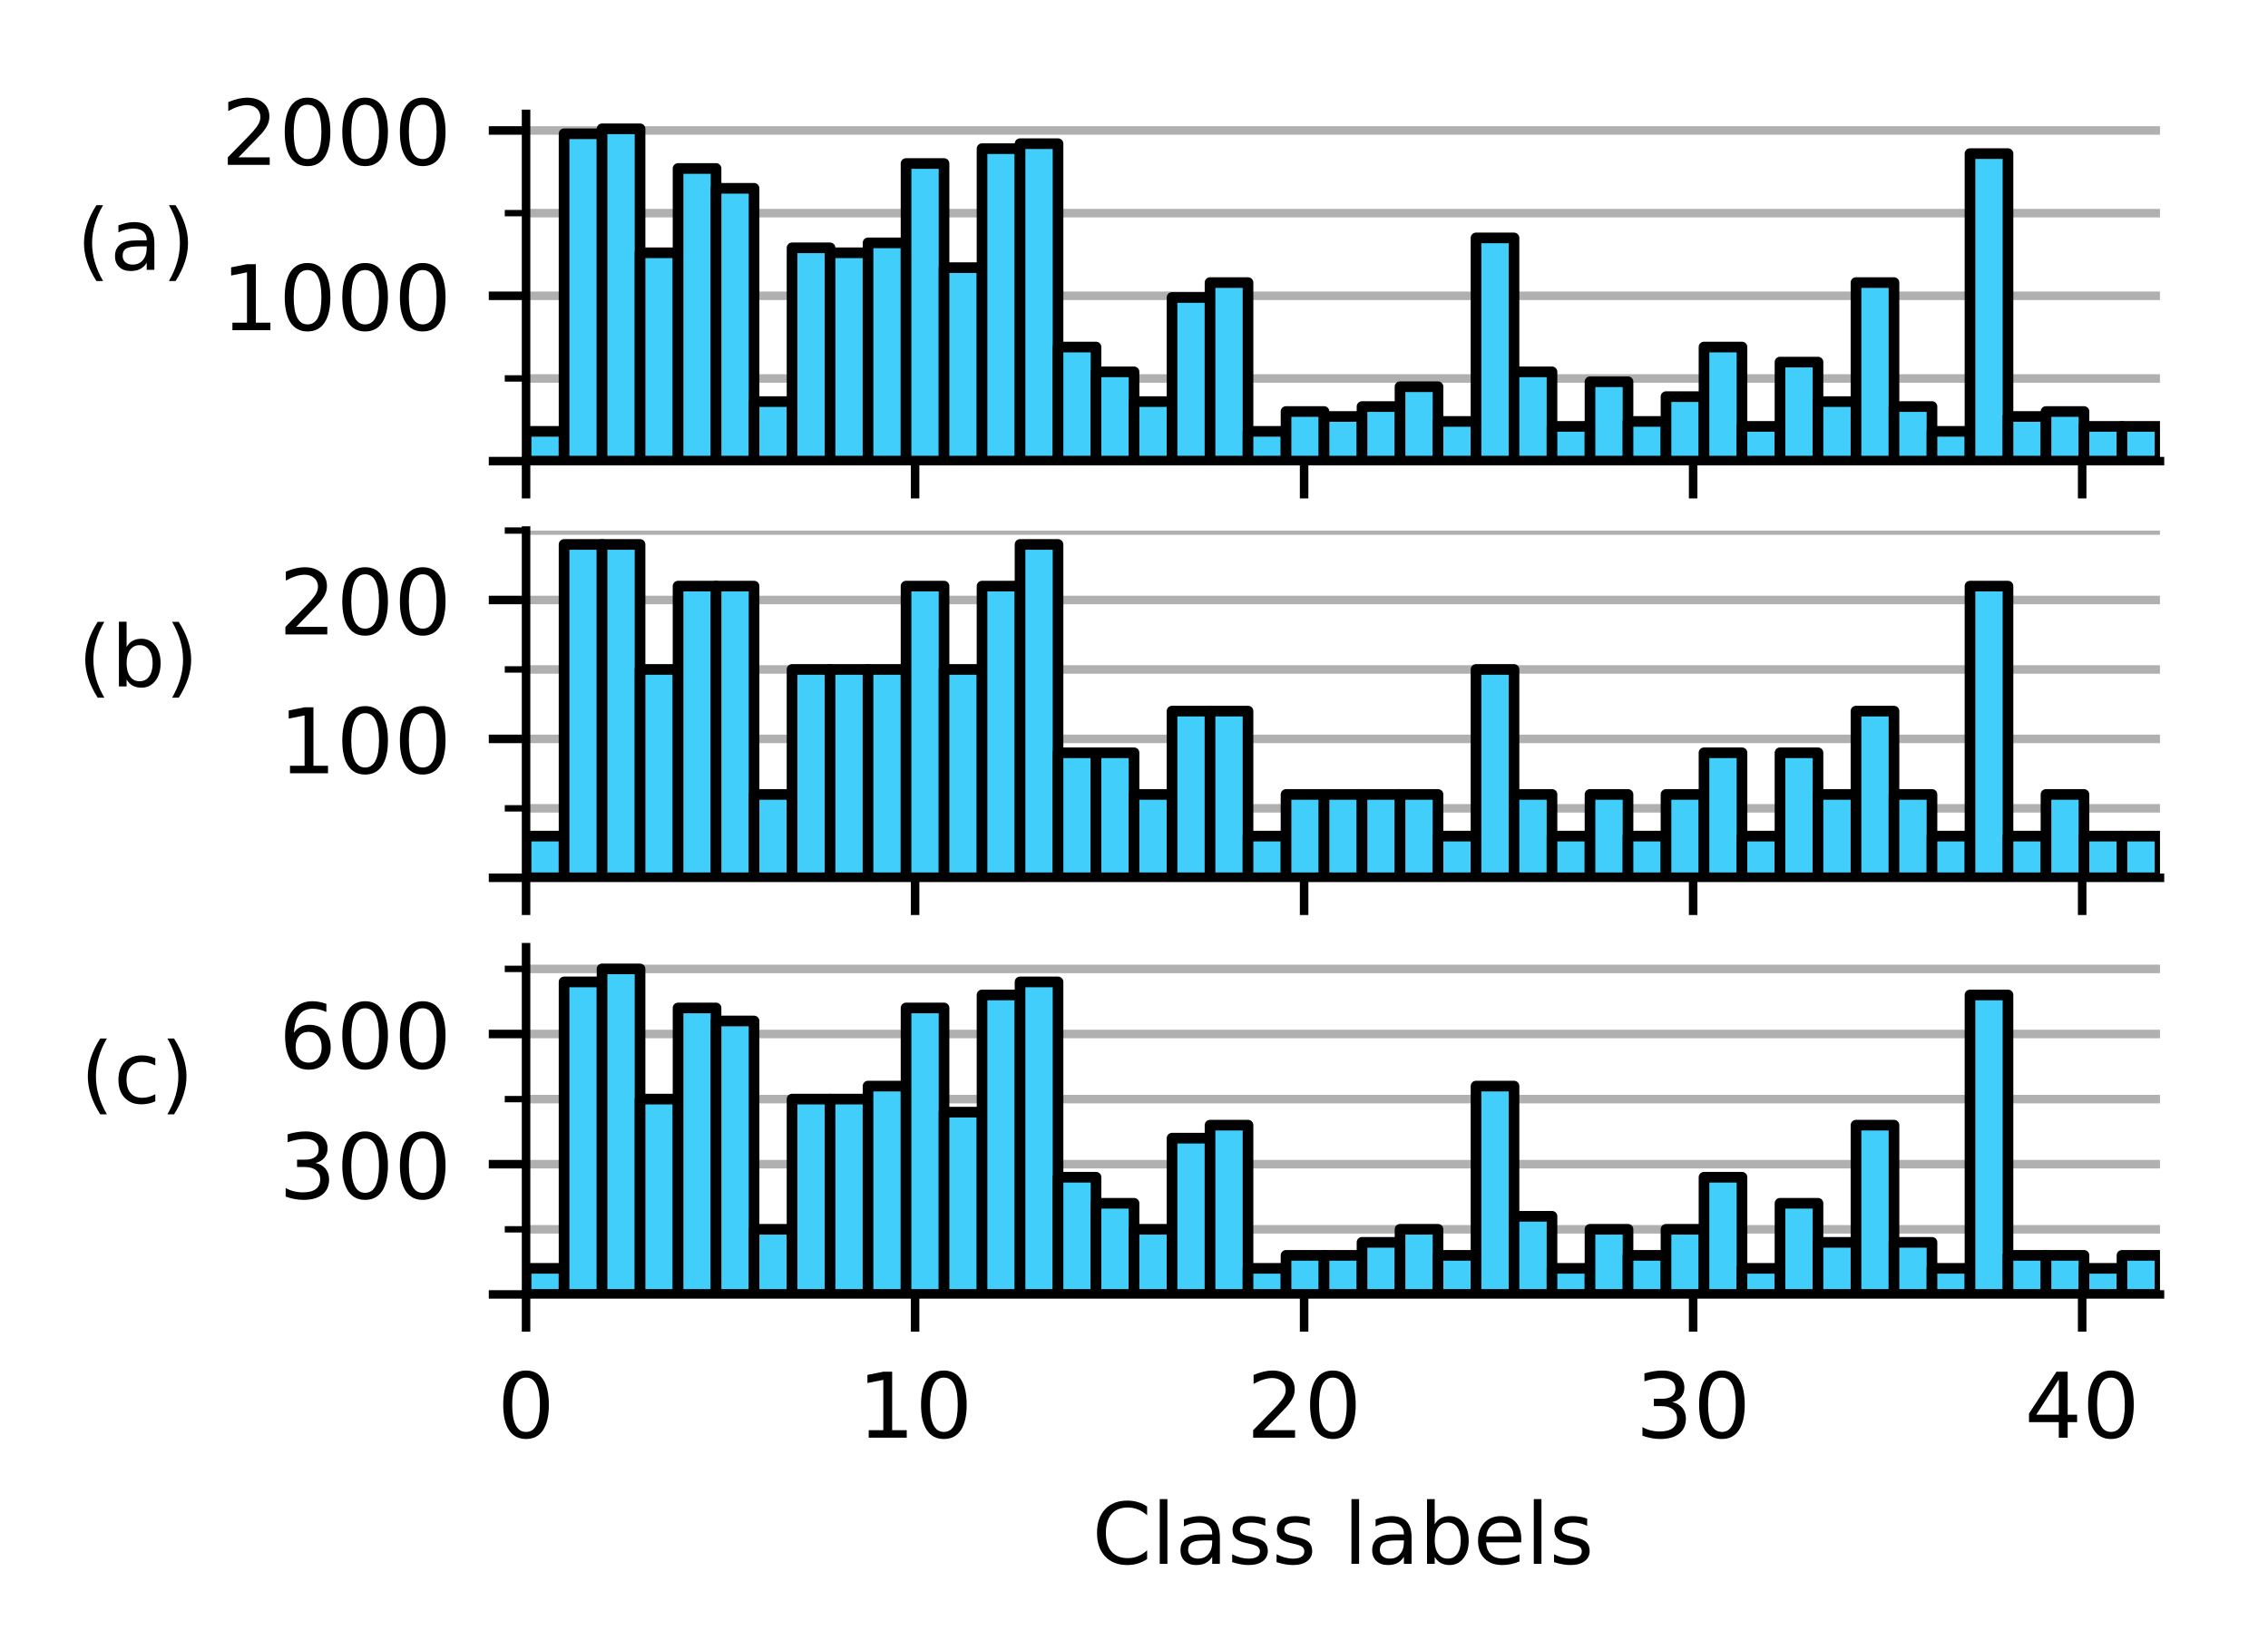 <svg height="155pt" version="1.1" viewBox="0 0 213 155" width="213pt" xmlns="http://www.w3.org/2000/svg" xmlns:xlink="http://www.w3.org/1999/xlink">
 <defs>
  <style type="text/css">
*{stroke-linecap:butt;stroke-linejoin:round;}
  </style>
 </defs>
 <g id="figure_1">
  <g id="patch_1">
   <path d="M 0 155.749 
L 213.555 155.749 
L 213.555 0 
L 0 0 
z
" style="fill:none;"/>
  </g>
  <g id="axes_1">
   <g id="patch_2">
    <path d="M 49.405 43.312 
L 202.855 43.312 
L 202.855 10.7 
L 49.405 10.7 
z
" style="fill:none;"/>
   </g>
   <g id="matplotlib.axis_1">
    <g id="xtick_1">
     <g id="line2d_1">
      <defs>
       <path d="M 0 0 
L 0 3.5 
" id="mf10ce9e235" style="stroke:#000000;stroke-width:0.8;"/>
      </defs>
      <g>
       <use style="stroke:#000000;stroke-width:0.8;" x="49.405" xlink:href="#mf10ce9e235" y="43.312"/>
      </g>
     </g>
    </g>
    <g id="xtick_2">
     <g id="line2d_2">
      <g>
       <use style="stroke:#000000;stroke-width:0.8;" x="85.941" xlink:href="#mf10ce9e235" y="43.312"/>
      </g>
     </g>
    </g>
    <g id="xtick_3">
     <g id="line2d_3">
      <g>
       <use style="stroke:#000000;stroke-width:0.8;" x="122.476" xlink:href="#mf10ce9e235" y="43.312"/>
      </g>
     </g>
    </g>
    <g id="xtick_4">
     <g id="line2d_4">
      <g>
       <use style="stroke:#000000;stroke-width:0.8;" x="159.012" xlink:href="#mf10ce9e235" y="43.312"/>
      </g>
     </g>
    </g>
    <g id="xtick_5">
     <g id="line2d_5">
      <g>
       <use style="stroke:#000000;stroke-width:0.8;" x="195.548" xlink:href="#mf10ce9e235" y="43.312"/>
      </g>
     </g>
    </g>
   </g>
   <g id="matplotlib.axis_2">
    <g id="ytick_1">
     <g id="line2d_6">
      <path clip-path="url(#pb77c48ae92)" d="M 49.405 43.312 
L 202.855 43.312 
" style="fill:none;stroke:#b0b0b0;stroke-linecap:square;stroke-width:0.8;"/>
     </g>
     <g id="line2d_7">
      <defs>
       <path d="M 0 0 
L -3.5 0 
" id="m5d0bc0d60a" style="stroke:#000000;stroke-width:0.8;"/>
      </defs>
      <g>
       <use style="stroke:#000000;stroke-width:0.8;" x="49.405" xlink:href="#m5d0bc0d60a" y="43.312"/>
      </g>
     </g>
    </g>
    <g id="ytick_2">
     <g id="line2d_8">
      <path clip-path="url(#pb77c48ae92)" d="M 49.405 27.782 
L 202.855 27.782 
" style="fill:none;stroke:#b0b0b0;stroke-linecap:square;stroke-width:0.8;"/>
     </g>
     <g id="line2d_9">
      <g>
       <use style="stroke:#000000;stroke-width:0.8;" x="49.405" xlink:href="#m5d0bc0d60a" y="27.782"/>
      </g>
     </g>
     <g id="text_1">
      <!-- 1000 -->
      <defs>
       <path d="M 12.406 8.297 
L 28.516 8.297 
L 28.516 63.922 
L 10.984 60.406 
L 10.984 69.391 
L 28.422 72.906 
L 38.281 72.906 
L 38.281 8.297 
L 54.391 8.297 
L 54.391 0 
L 12.406 0 
z
" id="DejaVuSans-31"/>
       <path d="M 31.781 66.406 
Q 24.172 66.406 20.328 58.906 
Q 16.5 51.422 16.5 36.375 
Q 16.5 21.391 20.328 13.891 
Q 24.172 6.391 31.781 6.391 
Q 39.453 6.391 43.281 13.891 
Q 47.125 21.391 47.125 36.375 
Q 47.125 51.422 43.281 58.906 
Q 39.453 66.406 31.781 66.406 
z
M 31.781 74.219 
Q 44.047 74.219 50.516 64.516 
Q 56.984 54.828 56.984 36.375 
Q 56.984 17.969 50.516 8.266 
Q 44.047 -1.422 31.781 -1.422 
Q 19.531 -1.422 13.062 8.266 
Q 6.594 17.969 6.594 36.375 
Q 6.594 54.828 13.062 64.516 
Q 19.531 74.219 31.781 74.219 
z
" id="DejaVuSans-30"/>
      </defs>
      <g transform="translate(20.773 31.012)scale(0.085 -0.085)">
       <use xlink:href="#DejaVuSans-31"/>
       <use x="63.623" xlink:href="#DejaVuSans-30"/>
       <use x="127.246" xlink:href="#DejaVuSans-30"/>
       <use x="190.869" xlink:href="#DejaVuSans-30"/>
      </g>
     </g>
    </g>
    <g id="ytick_3">
     <g id="line2d_10">
      <path clip-path="url(#pb77c48ae92)" d="M 49.405 12.253 
L 202.855 12.253 
" style="fill:none;stroke:#b0b0b0;stroke-linecap:square;stroke-width:0.8;"/>
     </g>
     <g id="line2d_11">
      <g>
       <use style="stroke:#000000;stroke-width:0.8;" x="49.405" xlink:href="#m5d0bc0d60a" y="12.253"/>
      </g>
     </g>
     <g id="text_2">
      <!-- 2000 -->
      <defs>
       <path d="M 19.188 8.297 
L 53.609 8.297 
L 53.609 0 
L 7.328 0 
L 7.328 8.297 
Q 12.938 14.109 22.625 23.891 
Q 32.328 33.688 34.812 36.531 
Q 39.547 41.844 41.422 45.531 
Q 43.312 49.219 43.312 52.781 
Q 43.312 58.594 39.234 62.25 
Q 35.156 65.922 28.609 65.922 
Q 23.969 65.922 18.812 64.312 
Q 13.672 62.703 7.812 59.422 
L 7.812 69.391 
Q 13.766 71.781 18.938 73 
Q 24.125 74.219 28.422 74.219 
Q 39.75 74.219 46.484 68.547 
Q 53.219 62.891 53.219 53.422 
Q 53.219 48.922 51.531 44.891 
Q 49.859 40.875 45.406 35.406 
Q 44.188 33.984 37.641 27.219 
Q 31.109 20.453 19.188 8.297 
z
" id="DejaVuSans-32"/>
      </defs>
      <g transform="translate(20.773 15.482)scale(0.085 -0.085)">
       <use xlink:href="#DejaVuSans-32"/>
       <use x="63.623" xlink:href="#DejaVuSans-30"/>
       <use x="127.246" xlink:href="#DejaVuSans-30"/>
       <use x="190.869" xlink:href="#DejaVuSans-30"/>
      </g>
     </g>
    </g>
    <g id="ytick_4">
     <g id="line2d_12">
      <path clip-path="url(#pb77c48ae92)" d="M 49.405 43.312 
L 202.855 43.312 
" style="fill:none;stroke:#b0b0b0;stroke-linecap:square;stroke-width:0.8;"/>
     </g>
     <g id="line2d_13">
      <defs>
       <path d="M 0 0 
L -2 0 
" id="m9c092ab30a" style="stroke:#000000;stroke-width:0.6;"/>
      </defs>
      <g>
       <use style="stroke:#000000;stroke-width:0.6;" x="49.405" xlink:href="#m9c092ab30a" y="43.312"/>
      </g>
     </g>
    </g>
    <g id="ytick_5">
     <g id="line2d_14">
      <path clip-path="url(#pb77c48ae92)" d="M 49.405 35.547 
L 202.855 35.547 
" style="fill:none;stroke:#b0b0b0;stroke-linecap:square;stroke-width:0.8;"/>
     </g>
     <g id="line2d_15">
      <g>
       <use style="stroke:#000000;stroke-width:0.6;" x="49.405" xlink:href="#m9c092ab30a" y="35.547"/>
      </g>
     </g>
    </g>
    <g id="ytick_6">
     <g id="line2d_16">
      <path clip-path="url(#pb77c48ae92)" d="M 49.405 20.018 
L 202.855 20.018 
" style="fill:none;stroke:#b0b0b0;stroke-linecap:square;stroke-width:0.8;"/>
     </g>
     <g id="line2d_17">
      <g>
       <use style="stroke:#000000;stroke-width:0.6;" x="49.405" xlink:href="#m9c092ab30a" y="20.018"/>
      </g>
     </g>
    </g>
    <g id="text_3">
     <!-- (a) -->
     <defs>
      <path d="M 31 75.875 
Q 24.469 64.656 21.281 53.656 
Q 18.109 42.672 18.109 31.391 
Q 18.109 20.125 21.312 9.062 
Q 24.516 -2 31 -13.188 
L 23.188 -13.188 
Q 15.875 -1.703 12.234 9.375 
Q 8.594 20.453 8.594 31.391 
Q 8.594 42.281 12.203 53.312 
Q 15.828 64.359 23.188 75.875 
z
" id="DejaVuSans-28"/>
      <path d="M 34.281 27.484 
Q 23.391 27.484 19.188 25 
Q 14.984 22.516 14.984 16.5 
Q 14.984 11.719 18.141 8.906 
Q 21.297 6.109 26.703 6.109 
Q 34.188 6.109 38.703 11.406 
Q 43.219 16.703 43.219 25.484 
L 43.219 27.484 
z
M 52.203 31.203 
L 52.203 0 
L 43.219 0 
L 43.219 8.297 
Q 40.141 3.328 35.547 0.953 
Q 30.953 -1.422 24.312 -1.422 
Q 15.922 -1.422 10.953 3.297 
Q 6 8.016 6 15.922 
Q 6 25.141 12.172 29.828 
Q 18.359 34.516 30.609 34.516 
L 43.219 34.516 
L 43.219 35.406 
Q 43.219 41.609 39.141 45 
Q 35.062 48.391 27.688 48.391 
Q 23 48.391 18.547 47.266 
Q 14.109 46.141 10.016 43.891 
L 10.016 52.203 
Q 14.938 54.109 19.578 55.047 
Q 24.219 56 28.609 56 
Q 40.484 56 46.344 49.844 
Q 52.203 43.703 52.203 31.203 
z
" id="DejaVuSans-61"/>
      <path d="M 8.016 75.875 
L 15.828 75.875 
Q 23.141 64.359 26.781 53.312 
Q 30.422 42.281 30.422 31.391 
Q 30.422 20.453 26.781 9.375 
Q 23.141 -1.703 15.828 -13.188 
L 8.016 -13.188 
Q 14.5 -2 17.703 9.062 
Q 20.906 20.125 20.906 31.391 
Q 20.906 42.672 17.703 53.656 
Q 14.5 64.656 8.016 75.875 
z
" id="DejaVuSans-29"/>
     </defs>
     <g transform="translate(7.2 25.342)scale(0.08 -0.08)">
      <use xlink:href="#DejaVuSans-28"/>
      <use x="39.014" xlink:href="#DejaVuSans-61"/>
      <use x="100.293" xlink:href="#DejaVuSans-29"/>
     </g>
    </g>
   </g>
   <g id="patch_3">
    <path clip-path="url(#pb77c48ae92)" d="M 49.405 43.312 
L 52.974 43.312 
L 52.974 40.516 
L 49.405 40.516 
z
" style="fill:#41cefa;stroke:#000000;stroke-linejoin:miter;"/>
   </g>
   <g id="patch_4">
    <path clip-path="url(#pb77c48ae92)" d="M 52.974 43.312 
L 56.542 43.312 
L 56.542 12.564 
L 52.974 12.564 
z
" style="fill:#41cefa;stroke:#000000;stroke-linejoin:miter;"/>
   </g>
   <g id="patch_5">
    <path clip-path="url(#pb77c48ae92)" d="M 56.542 43.312 
L 60.111 43.312 
L 60.111 12.098 
L 56.542 12.098 
z
" style="fill:#41cefa;stroke:#000000;stroke-linejoin:miter;"/>
   </g>
   <g id="patch_6">
    <path clip-path="url(#pb77c48ae92)" d="M 60.111 43.312 
L 63.679 43.312 
L 63.679 23.745 
L 60.111 23.745 
z
" style="fill:#41cefa;stroke:#000000;stroke-linejoin:miter;"/>
   </g>
   <g id="patch_7">
    <path clip-path="url(#pb77c48ae92)" d="M 63.679 43.312 
L 67.248 43.312 
L 67.248 15.825 
L 63.679 15.825 
z
" style="fill:#41cefa;stroke:#000000;stroke-linejoin:miter;"/>
   </g>
   <g id="patch_8">
    <path clip-path="url(#pb77c48ae92)" d="M 67.248 43.312 
L 70.817 43.312 
L 70.817 17.688 
L 67.248 17.688 
z
" style="fill:#41cefa;stroke:#000000;stroke-linejoin:miter;"/>
   </g>
   <g id="patch_9">
    <path clip-path="url(#pb77c48ae92)" d="M 70.817 43.312 
L 74.385 43.312 
L 74.385 37.721 
L 70.817 37.721 
z
" style="fill:#41cefa;stroke:#000000;stroke-linejoin:miter;"/>
   </g>
   <g id="patch_10">
    <path clip-path="url(#pb77c48ae92)" d="M 74.385 43.312 
L 77.954 43.312 
L 77.954 23.279 
L 74.385 23.279 
z
" style="fill:#41cefa;stroke:#000000;stroke-linejoin:miter;"/>
   </g>
   <g id="patch_11">
    <path clip-path="url(#pb77c48ae92)" d="M 77.954 43.312 
L 81.522 43.312 
L 81.522 23.745 
L 77.954 23.745 
z
" style="fill:#41cefa;stroke:#000000;stroke-linejoin:miter;"/>
   </g>
   <g id="patch_12">
    <path clip-path="url(#pb77c48ae92)" d="M 81.522 43.312 
L 85.091 43.312 
L 85.091 22.813 
L 81.522 22.813 
z
" style="fill:#41cefa;stroke:#000000;stroke-linejoin:miter;"/>
   </g>
   <g id="patch_13">
    <path clip-path="url(#pb77c48ae92)" d="M 85.091 43.312 
L 88.66 43.312 
L 88.66 15.359 
L 85.091 15.359 
z
" style="fill:#41cefa;stroke:#000000;stroke-linejoin:miter;"/>
   </g>
   <g id="patch_14">
    <path clip-path="url(#pb77c48ae92)" d="M 88.66 43.312 
L 92.228 43.312 
L 92.228 25.142 
L 88.66 25.142 
z
" style="fill:#41cefa;stroke:#000000;stroke-linejoin:miter;"/>
   </g>
   <g id="patch_15">
    <path clip-path="url(#pb77c48ae92)" d="M 92.228 43.312 
L 95.797 43.312 
L 95.797 13.961 
L 92.228 13.961 
z
" style="fill:#41cefa;stroke:#000000;stroke-linejoin:miter;"/>
   </g>
   <g id="patch_16">
    <path clip-path="url(#pb77c48ae92)" d="M 95.797 43.312 
L 99.365 43.312 
L 99.365 13.495 
L 95.797 13.495 
z
" style="fill:#41cefa;stroke:#000000;stroke-linejoin:miter;"/>
   </g>
   <g id="patch_17">
    <path clip-path="url(#pb77c48ae92)" d="M 99.365 43.312 
L 102.934 43.312 
L 102.934 32.596 
L 99.365 32.596 
z
" style="fill:#41cefa;stroke:#000000;stroke-linejoin:miter;"/>
   </g>
   <g id="patch_18">
    <path clip-path="url(#pb77c48ae92)" d="M 102.934 43.312 
L 106.503 43.312 
L 106.503 34.926 
L 102.934 34.926 
z
" style="fill:#41cefa;stroke:#000000;stroke-linejoin:miter;"/>
   </g>
   <g id="patch_19">
    <path clip-path="url(#pb77c48ae92)" d="M 106.503 43.312 
L 110.071 43.312 
L 110.071 37.721 
L 106.503 37.721 
z
" style="fill:#41cefa;stroke:#000000;stroke-linejoin:miter;"/>
   </g>
   <g id="patch_20">
    <path clip-path="url(#pb77c48ae92)" d="M 110.071 43.312 
L 113.64 43.312 
L 113.64 27.938 
L 110.071 27.938 
z
" style="fill:#41cefa;stroke:#000000;stroke-linejoin:miter;"/>
   </g>
   <g id="patch_21">
    <path clip-path="url(#pb77c48ae92)" d="M 113.64 43.312 
L 117.208 43.312 
L 117.208 26.54 
L 113.64 26.54 
z
" style="fill:#41cefa;stroke:#000000;stroke-linejoin:miter;"/>
   </g>
   <g id="patch_22">
    <path clip-path="url(#pb77c48ae92)" d="M 117.208 43.312 
L 120.777 43.312 
L 120.777 40.516 
L 117.208 40.516 
z
" style="fill:#41cefa;stroke:#000000;stroke-linejoin:miter;"/>
   </g>
   <g id="patch_23">
    <path clip-path="url(#pb77c48ae92)" d="M 120.777 43.312 
L 124.346 43.312 
L 124.346 38.653 
L 120.777 38.653 
z
" style="fill:#41cefa;stroke:#000000;stroke-linejoin:miter;"/>
   </g>
   <g id="patch_24">
    <path clip-path="url(#pb77c48ae92)" d="M 124.346 43.312 
L 127.914 43.312 
L 127.914 39.119 
L 124.346 39.119 
z
" style="fill:#41cefa;stroke:#000000;stroke-linejoin:miter;"/>
   </g>
   <g id="patch_25">
    <path clip-path="url(#pb77c48ae92)" d="M 127.914 43.312 
L 131.483 43.312 
L 131.483 38.187 
L 127.914 38.187 
z
" style="fill:#41cefa;stroke:#000000;stroke-linejoin:miter;"/>
   </g>
   <g id="patch_26">
    <path clip-path="url(#pb77c48ae92)" d="M 131.483 43.312 
L 135.052 43.312 
L 135.052 36.324 
L 131.483 36.324 
z
" style="fill:#41cefa;stroke:#000000;stroke-linejoin:miter;"/>
   </g>
   <g id="patch_27">
    <path clip-path="url(#pb77c48ae92)" d="M 135.052 43.312 
L 138.62 43.312 
L 138.62 39.585 
L 135.052 39.585 
z
" style="fill:#41cefa;stroke:#000000;stroke-linejoin:miter;"/>
   </g>
   <g id="patch_28">
    <path clip-path="url(#pb77c48ae92)" d="M 138.62 43.312 
L 142.189 43.312 
L 142.189 22.347 
L 138.62 22.347 
z
" style="fill:#41cefa;stroke:#000000;stroke-linejoin:miter;"/>
   </g>
   <g id="patch_29">
    <path clip-path="url(#pb77c48ae92)" d="M 142.189 43.312 
L 145.757 43.312 
L 145.757 34.926 
L 142.189 34.926 
z
" style="fill:#41cefa;stroke:#000000;stroke-linejoin:miter;"/>
   </g>
   <g id="patch_30">
    <path clip-path="url(#pb77c48ae92)" d="M 145.757 43.312 
L 149.326 43.312 
L 149.326 40.051 
L 145.757 40.051 
z
" style="fill:#41cefa;stroke:#000000;stroke-linejoin:miter;"/>
   </g>
   <g id="patch_31">
    <path clip-path="url(#pb77c48ae92)" d="M 149.326 43.312 
L 152.895 43.312 
L 152.895 35.858 
L 149.326 35.858 
z
" style="fill:#41cefa;stroke:#000000;stroke-linejoin:miter;"/>
   </g>
   <g id="patch_32">
    <path clip-path="url(#pb77c48ae92)" d="M 152.895 43.312 
L 156.463 43.312 
L 156.463 39.585 
L 152.895 39.585 
z
" style="fill:#41cefa;stroke:#000000;stroke-linejoin:miter;"/>
   </g>
   <g id="patch_33">
    <path clip-path="url(#pb77c48ae92)" d="M 156.463 43.312 
L 160.032 43.312 
L 160.032 37.255 
L 156.463 37.255 
z
" style="fill:#41cefa;stroke:#000000;stroke-linejoin:miter;"/>
   </g>
   <g id="patch_34">
    <path clip-path="url(#pb77c48ae92)" d="M 160.032 43.312 
L 163.6 43.312 
L 163.6 32.596 
L 160.032 32.596 
z
" style="fill:#41cefa;stroke:#000000;stroke-linejoin:miter;"/>
   </g>
   <g id="patch_35">
    <path clip-path="url(#pb77c48ae92)" d="M 163.6 43.312 
L 167.169 43.312 
L 167.169 40.051 
L 163.6 40.051 
z
" style="fill:#41cefa;stroke:#000000;stroke-linejoin:miter;"/>
   </g>
   <g id="patch_36">
    <path clip-path="url(#pb77c48ae92)" d="M 167.169 43.312 
L 170.738 43.312 
L 170.738 34.01 
L 167.169 34.01 
z
" style="fill:#41cefa;stroke:#000000;stroke-linejoin:miter;"/>
   </g>
   <g id="patch_37">
    <path clip-path="url(#pb77c48ae92)" d="M 170.738 43.312 
L 174.306 43.312 
L 174.306 37.721 
L 170.738 37.721 
z
" style="fill:#41cefa;stroke:#000000;stroke-linejoin:miter;"/>
   </g>
   <g id="patch_38">
    <path clip-path="url(#pb77c48ae92)" d="M 174.306 43.312 
L 177.875 43.312 
L 177.875 26.54 
L 174.306 26.54 
z
" style="fill:#41cefa;stroke:#000000;stroke-linejoin:miter;"/>
   </g>
   <g id="patch_39">
    <path clip-path="url(#pb77c48ae92)" d="M 177.875 43.312 
L 181.443 43.312 
L 181.443 38.187 
L 177.875 38.187 
z
" style="fill:#41cefa;stroke:#000000;stroke-linejoin:miter;"/>
   </g>
   <g id="patch_40">
    <path clip-path="url(#pb77c48ae92)" d="M 181.443 43.312 
L 185.012 43.312 
L 185.012 40.516 
L 181.443 40.516 
z
" style="fill:#41cefa;stroke:#000000;stroke-linejoin:miter;"/>
   </g>
   <g id="patch_41">
    <path clip-path="url(#pb77c48ae92)" d="M 185.012 43.312 
L 188.581 43.312 
L 188.581 14.427 
L 185.012 14.427 
z
" style="fill:#41cefa;stroke:#000000;stroke-linejoin:miter;"/>
   </g>
   <g id="patch_42">
    <path clip-path="url(#pb77c48ae92)" d="M 188.581 43.312 
L 192.149 43.312 
L 192.149 39.119 
L 188.581 39.119 
z
" style="fill:#41cefa;stroke:#000000;stroke-linejoin:miter;"/>
   </g>
   <g id="patch_43">
    <path clip-path="url(#pb77c48ae92)" d="M 192.149 43.312 
L 195.718 43.312 
L 195.718 38.653 
L 192.149 38.653 
z
" style="fill:#41cefa;stroke:#000000;stroke-linejoin:miter;"/>
   </g>
   <g id="patch_44">
    <path clip-path="url(#pb77c48ae92)" d="M 195.718 43.312 
L 199.286 43.312 
L 199.286 40.051 
L 195.718 40.051 
z
" style="fill:#41cefa;stroke:#000000;stroke-linejoin:miter;"/>
   </g>
   <g id="patch_45">
    <path clip-path="url(#pb77c48ae92)" d="M 199.286 43.312 
L 202.855 43.312 
L 202.855 40.051 
L 199.286 40.051 
z
" style="fill:#41cefa;stroke:#000000;stroke-linejoin:miter;"/>
   </g>
   <g id="patch_46">
    <path d="M 49.405 43.312 
L 49.405 10.7 
" style="fill:none;stroke:#000000;stroke-linecap:square;stroke-linejoin:miter;stroke-width:0.8;"/>
   </g>
   <g id="patch_47">
    <path d="M 49.405 43.312 
L 202.855 43.312 
" style="fill:none;stroke:#000000;stroke-linecap:square;stroke-linejoin:miter;stroke-width:0.8;"/>
   </g>
  </g>
  <g id="axes_2">
   <g id="patch_48">
    <path d="M 49.405 82.446 
L 202.855 82.446 
L 202.855 49.834 
L 49.405 49.834 
z
" style="fill:none;"/>
   </g>
   <g id="matplotlib.axis_3">
    <g id="xtick_6">
     <g id="line2d_18">
      <g>
       <use style="stroke:#000000;stroke-width:0.8;" x="49.405" xlink:href="#mf10ce9e235" y="82.446"/>
      </g>
     </g>
    </g>
    <g id="xtick_7">
     <g id="line2d_19">
      <g>
       <use style="stroke:#000000;stroke-width:0.8;" x="85.941" xlink:href="#mf10ce9e235" y="82.446"/>
      </g>
     </g>
    </g>
    <g id="xtick_8">
     <g id="line2d_20">
      <g>
       <use style="stroke:#000000;stroke-width:0.8;" x="122.476" xlink:href="#mf10ce9e235" y="82.446"/>
      </g>
     </g>
    </g>
    <g id="xtick_9">
     <g id="line2d_21">
      <g>
       <use style="stroke:#000000;stroke-width:0.8;" x="159.012" xlink:href="#mf10ce9e235" y="82.446"/>
      </g>
     </g>
    </g>
    <g id="xtick_10">
     <g id="line2d_22">
      <g>
       <use style="stroke:#000000;stroke-width:0.8;" x="195.548" xlink:href="#mf10ce9e235" y="82.446"/>
      </g>
     </g>
    </g>
   </g>
   <g id="matplotlib.axis_4">
    <g id="ytick_7">
     <g id="line2d_23">
      <path clip-path="url(#pb230bd7aa5)" d="M 49.405 82.446 
L 202.855 82.446 
" style="fill:none;stroke:#b0b0b0;stroke-linecap:square;stroke-width:0.8;"/>
     </g>
     <g id="line2d_24">
      <g>
       <use style="stroke:#000000;stroke-width:0.8;" x="49.405" xlink:href="#m5d0bc0d60a" y="82.446"/>
      </g>
     </g>
    </g>
    <g id="ytick_8">
     <g id="line2d_25">
      <path clip-path="url(#pb230bd7aa5)" d="M 49.405 69.401 
L 202.855 69.401 
" style="fill:none;stroke:#b0b0b0;stroke-linecap:square;stroke-width:0.8;"/>
     </g>
     <g id="line2d_26">
      <g>
       <use style="stroke:#000000;stroke-width:0.8;" x="49.405" xlink:href="#m5d0bc0d60a" y="69.401"/>
      </g>
     </g>
     <g id="text_4">
      <!-- 100 -->
      <g transform="translate(26.181 72.631)scale(0.085 -0.085)">
       <use xlink:href="#DejaVuSans-31"/>
       <use x="63.623" xlink:href="#DejaVuSans-30"/>
       <use x="127.246" xlink:href="#DejaVuSans-30"/>
      </g>
     </g>
    </g>
    <g id="ytick_9">
     <g id="line2d_27">
      <path clip-path="url(#pb230bd7aa5)" d="M 49.405 56.356 
L 202.855 56.356 
" style="fill:none;stroke:#b0b0b0;stroke-linecap:square;stroke-width:0.8;"/>
     </g>
     <g id="line2d_28">
      <g>
       <use style="stroke:#000000;stroke-width:0.8;" x="49.405" xlink:href="#m5d0bc0d60a" y="56.356"/>
      </g>
     </g>
     <g id="text_5">
      <!-- 200 -->
      <g transform="translate(26.181 59.586)scale(0.085 -0.085)">
       <use xlink:href="#DejaVuSans-32"/>
       <use x="63.623" xlink:href="#DejaVuSans-30"/>
       <use x="127.246" xlink:href="#DejaVuSans-30"/>
      </g>
     </g>
    </g>
    <g id="ytick_10">
     <g id="line2d_29">
      <path clip-path="url(#pb230bd7aa5)" d="M 49.405 75.924 
L 202.855 75.924 
" style="fill:none;stroke:#b0b0b0;stroke-linecap:square;stroke-width:0.8;"/>
     </g>
     <g id="line2d_30">
      <g>
       <use style="stroke:#000000;stroke-width:0.6;" x="49.405" xlink:href="#m9c092ab30a" y="75.924"/>
      </g>
     </g>
    </g>
    <g id="ytick_11">
     <g id="line2d_31">
      <path clip-path="url(#pb230bd7aa5)" d="M 49.405 62.879 
L 202.855 62.879 
" style="fill:none;stroke:#b0b0b0;stroke-linecap:square;stroke-width:0.8;"/>
     </g>
     <g id="line2d_32">
      <g>
       <use style="stroke:#000000;stroke-width:0.6;" x="49.405" xlink:href="#m9c092ab30a" y="62.879"/>
      </g>
     </g>
    </g>
    <g id="ytick_12">
     <g id="line2d_33">
      <path clip-path="url(#pb230bd7aa5)" d="M 49.405 49.834 
L 202.855 49.834 
" style="fill:none;stroke:#b0b0b0;stroke-linecap:square;stroke-width:0.8;"/>
     </g>
     <g id="line2d_34">
      <g>
       <use style="stroke:#000000;stroke-width:0.6;" x="49.405" xlink:href="#m9c092ab30a" y="49.834"/>
      </g>
     </g>
    </g>
    <g id="text_6">
     <!-- (b) -->
     <defs>
      <path d="M 48.688 27.297 
Q 48.688 37.203 44.609 42.844 
Q 40.531 48.484 33.406 48.484 
Q 26.266 48.484 22.188 42.844 
Q 18.109 37.203 18.109 27.297 
Q 18.109 17.391 22.188 11.75 
Q 26.266 6.109 33.406 6.109 
Q 40.531 6.109 44.609 11.75 
Q 48.688 17.391 48.688 27.297 
z
M 18.109 46.391 
Q 20.953 51.266 25.266 53.625 
Q 29.594 56 35.594 56 
Q 45.562 56 51.781 48.094 
Q 58.016 40.188 58.016 27.297 
Q 58.016 14.406 51.781 6.484 
Q 45.562 -1.422 35.594 -1.422 
Q 29.594 -1.422 25.266 0.953 
Q 20.953 3.328 18.109 8.203 
L 18.109 0 
L 9.078 0 
L 9.078 75.984 
L 18.109 75.984 
z
" id="DejaVuSans-62"/>
     </defs>
     <g transform="translate(7.32 64.476)scale(0.08 -0.08)">
      <use xlink:href="#DejaVuSans-28"/>
      <use x="39.014" xlink:href="#DejaVuSans-62"/>
      <use x="102.49" xlink:href="#DejaVuSans-29"/>
     </g>
    </g>
   </g>
   <g id="patch_49">
    <path clip-path="url(#pb230bd7aa5)" d="M 49.405 82.446 
L 52.974 82.446 
L 52.974 78.532 
L 49.405 78.532 
z
" style="fill:#41cefa;stroke:#000000;stroke-linejoin:miter;"/>
   </g>
   <g id="patch_50">
    <path clip-path="url(#pb230bd7aa5)" d="M 52.974 82.446 
L 56.542 82.446 
L 56.542 51.139 
L 52.974 51.139 
z
" style="fill:#41cefa;stroke:#000000;stroke-linejoin:miter;"/>
   </g>
   <g id="patch_51">
    <path clip-path="url(#pb230bd7aa5)" d="M 56.542 82.446 
L 60.111 82.446 
L 60.111 51.139 
L 56.542 51.139 
z
" style="fill:#41cefa;stroke:#000000;stroke-linejoin:miter;"/>
   </g>
   <g id="patch_52">
    <path clip-path="url(#pb230bd7aa5)" d="M 60.111 82.446 
L 63.679 82.446 
L 63.679 62.879 
L 60.111 62.879 
z
" style="fill:#41cefa;stroke:#000000;stroke-linejoin:miter;"/>
   </g>
   <g id="patch_53">
    <path clip-path="url(#pb230bd7aa5)" d="M 63.679 82.446 
L 67.248 82.446 
L 67.248 55.052 
L 63.679 55.052 
z
" style="fill:#41cefa;stroke:#000000;stroke-linejoin:miter;"/>
   </g>
   <g id="patch_54">
    <path clip-path="url(#pb230bd7aa5)" d="M 67.248 82.446 
L 70.817 82.446 
L 70.817 55.052 
L 67.248 55.052 
z
" style="fill:#41cefa;stroke:#000000;stroke-linejoin:miter;"/>
   </g>
   <g id="patch_55">
    <path clip-path="url(#pb230bd7aa5)" d="M 70.817 82.446 
L 74.385 82.446 
L 74.385 74.619 
L 70.817 74.619 
z
" style="fill:#41cefa;stroke:#000000;stroke-linejoin:miter;"/>
   </g>
   <g id="patch_56">
    <path clip-path="url(#pb230bd7aa5)" d="M 74.385 82.446 
L 77.954 82.446 
L 77.954 62.879 
L 74.385 62.879 
z
" style="fill:#41cefa;stroke:#000000;stroke-linejoin:miter;"/>
   </g>
   <g id="patch_57">
    <path clip-path="url(#pb230bd7aa5)" d="M 77.954 82.446 
L 81.522 82.446 
L 81.522 62.879 
L 77.954 62.879 
z
" style="fill:#41cefa;stroke:#000000;stroke-linejoin:miter;"/>
   </g>
   <g id="patch_58">
    <path clip-path="url(#pb230bd7aa5)" d="M 81.522 82.446 
L 85.091 82.446 
L 85.091 62.879 
L 81.522 62.879 
z
" style="fill:#41cefa;stroke:#000000;stroke-linejoin:miter;"/>
   </g>
   <g id="patch_59">
    <path clip-path="url(#pb230bd7aa5)" d="M 85.091 82.446 
L 88.66 82.446 
L 88.66 55.052 
L 85.091 55.052 
z
" style="fill:#41cefa;stroke:#000000;stroke-linejoin:miter;"/>
   </g>
   <g id="patch_60">
    <path clip-path="url(#pb230bd7aa5)" d="M 88.66 82.446 
L 92.228 82.446 
L 92.228 62.879 
L 88.66 62.879 
z
" style="fill:#41cefa;stroke:#000000;stroke-linejoin:miter;"/>
   </g>
   <g id="patch_61">
    <path clip-path="url(#pb230bd7aa5)" d="M 92.228 82.446 
L 95.797 82.446 
L 95.797 55.052 
L 92.228 55.052 
z
" style="fill:#41cefa;stroke:#000000;stroke-linejoin:miter;"/>
   </g>
   <g id="patch_62">
    <path clip-path="url(#pb230bd7aa5)" d="M 95.797 82.446 
L 99.365 82.446 
L 99.365 51.139 
L 95.797 51.139 
z
" style="fill:#41cefa;stroke:#000000;stroke-linejoin:miter;"/>
   </g>
   <g id="patch_63">
    <path clip-path="url(#pb230bd7aa5)" d="M 99.365 82.446 
L 102.934 82.446 
L 102.934 70.706 
L 99.365 70.706 
z
" style="fill:#41cefa;stroke:#000000;stroke-linejoin:miter;"/>
   </g>
   <g id="patch_64">
    <path clip-path="url(#pb230bd7aa5)" d="M 102.934 82.446 
L 106.503 82.446 
L 106.503 70.706 
L 102.934 70.706 
z
" style="fill:#41cefa;stroke:#000000;stroke-linejoin:miter;"/>
   </g>
   <g id="patch_65">
    <path clip-path="url(#pb230bd7aa5)" d="M 106.503 82.446 
L 110.071 82.446 
L 110.071 74.619 
L 106.503 74.619 
z
" style="fill:#41cefa;stroke:#000000;stroke-linejoin:miter;"/>
   </g>
   <g id="patch_66">
    <path clip-path="url(#pb230bd7aa5)" d="M 110.071 82.446 
L 113.64 82.446 
L 113.64 66.792 
L 110.071 66.792 
z
" style="fill:#41cefa;stroke:#000000;stroke-linejoin:miter;"/>
   </g>
   <g id="patch_67">
    <path clip-path="url(#pb230bd7aa5)" d="M 113.64 82.446 
L 117.208 82.446 
L 117.208 66.792 
L 113.64 66.792 
z
" style="fill:#41cefa;stroke:#000000;stroke-linejoin:miter;"/>
   </g>
   <g id="patch_68">
    <path clip-path="url(#pb230bd7aa5)" d="M 117.208 82.446 
L 120.777 82.446 
L 120.777 78.532 
L 117.208 78.532 
z
" style="fill:#41cefa;stroke:#000000;stroke-linejoin:miter;"/>
   </g>
   <g id="patch_69">
    <path clip-path="url(#pb230bd7aa5)" d="M 120.777 82.446 
L 124.346 82.446 
L 124.346 74.619 
L 120.777 74.619 
z
" style="fill:#41cefa;stroke:#000000;stroke-linejoin:miter;"/>
   </g>
   <g id="patch_70">
    <path clip-path="url(#pb230bd7aa5)" d="M 124.346 82.446 
L 127.914 82.446 
L 127.914 74.619 
L 124.346 74.619 
z
" style="fill:#41cefa;stroke:#000000;stroke-linejoin:miter;"/>
   </g>
   <g id="patch_71">
    <path clip-path="url(#pb230bd7aa5)" d="M 127.914 82.446 
L 131.483 82.446 
L 131.483 74.619 
L 127.914 74.619 
z
" style="fill:#41cefa;stroke:#000000;stroke-linejoin:miter;"/>
   </g>
   <g id="patch_72">
    <path clip-path="url(#pb230bd7aa5)" d="M 131.483 82.446 
L 135.052 82.446 
L 135.052 74.619 
L 131.483 74.619 
z
" style="fill:#41cefa;stroke:#000000;stroke-linejoin:miter;"/>
   </g>
   <g id="patch_73">
    <path clip-path="url(#pb230bd7aa5)" d="M 135.052 82.446 
L 138.62 82.446 
L 138.62 78.532 
L 135.052 78.532 
z
" style="fill:#41cefa;stroke:#000000;stroke-linejoin:miter;"/>
   </g>
   <g id="patch_74">
    <path clip-path="url(#pb230bd7aa5)" d="M 138.62 82.446 
L 142.189 82.446 
L 142.189 62.879 
L 138.62 62.879 
z
" style="fill:#41cefa;stroke:#000000;stroke-linejoin:miter;"/>
   </g>
   <g id="patch_75">
    <path clip-path="url(#pb230bd7aa5)" d="M 142.189 82.446 
L 145.757 82.446 
L 145.757 74.619 
L 142.189 74.619 
z
" style="fill:#41cefa;stroke:#000000;stroke-linejoin:miter;"/>
   </g>
   <g id="patch_76">
    <path clip-path="url(#pb230bd7aa5)" d="M 145.757 82.446 
L 149.326 82.446 
L 149.326 78.532 
L 145.757 78.532 
z
" style="fill:#41cefa;stroke:#000000;stroke-linejoin:miter;"/>
   </g>
   <g id="patch_77">
    <path clip-path="url(#pb230bd7aa5)" d="M 149.326 82.446 
L 152.895 82.446 
L 152.895 74.619 
L 149.326 74.619 
z
" style="fill:#41cefa;stroke:#000000;stroke-linejoin:miter;"/>
   </g>
   <g id="patch_78">
    <path clip-path="url(#pb230bd7aa5)" d="M 152.895 82.446 
L 156.463 82.446 
L 156.463 78.532 
L 152.895 78.532 
z
" style="fill:#41cefa;stroke:#000000;stroke-linejoin:miter;"/>
   </g>
   <g id="patch_79">
    <path clip-path="url(#pb230bd7aa5)" d="M 156.463 82.446 
L 160.032 82.446 
L 160.032 74.619 
L 156.463 74.619 
z
" style="fill:#41cefa;stroke:#000000;stroke-linejoin:miter;"/>
   </g>
   <g id="patch_80">
    <path clip-path="url(#pb230bd7aa5)" d="M 160.032 82.446 
L 163.6 82.446 
L 163.6 70.706 
L 160.032 70.706 
z
" style="fill:#41cefa;stroke:#000000;stroke-linejoin:miter;"/>
   </g>
   <g id="patch_81">
    <path clip-path="url(#pb230bd7aa5)" d="M 163.6 82.446 
L 167.169 82.446 
L 167.169 78.532 
L 163.6 78.532 
z
" style="fill:#41cefa;stroke:#000000;stroke-linejoin:miter;"/>
   </g>
   <g id="patch_82">
    <path clip-path="url(#pb230bd7aa5)" d="M 167.169 82.446 
L 170.738 82.446 
L 170.738 70.706 
L 167.169 70.706 
z
" style="fill:#41cefa;stroke:#000000;stroke-linejoin:miter;"/>
   </g>
   <g id="patch_83">
    <path clip-path="url(#pb230bd7aa5)" d="M 170.738 82.446 
L 174.306 82.446 
L 174.306 74.619 
L 170.738 74.619 
z
" style="fill:#41cefa;stroke:#000000;stroke-linejoin:miter;"/>
   </g>
   <g id="patch_84">
    <path clip-path="url(#pb230bd7aa5)" d="M 174.306 82.446 
L 177.875 82.446 
L 177.875 66.792 
L 174.306 66.792 
z
" style="fill:#41cefa;stroke:#000000;stroke-linejoin:miter;"/>
   </g>
   <g id="patch_85">
    <path clip-path="url(#pb230bd7aa5)" d="M 177.875 82.446 
L 181.443 82.446 
L 181.443 74.619 
L 177.875 74.619 
z
" style="fill:#41cefa;stroke:#000000;stroke-linejoin:miter;"/>
   </g>
   <g id="patch_86">
    <path clip-path="url(#pb230bd7aa5)" d="M 181.443 82.446 
L 185.012 82.446 
L 185.012 78.532 
L 181.443 78.532 
z
" style="fill:#41cefa;stroke:#000000;stroke-linejoin:miter;"/>
   </g>
   <g id="patch_87">
    <path clip-path="url(#pb230bd7aa5)" d="M 185.012 82.446 
L 188.581 82.446 
L 188.581 55.052 
L 185.012 55.052 
z
" style="fill:#41cefa;stroke:#000000;stroke-linejoin:miter;"/>
   </g>
   <g id="patch_88">
    <path clip-path="url(#pb230bd7aa5)" d="M 188.581 82.446 
L 192.149 82.446 
L 192.149 78.532 
L 188.581 78.532 
z
" style="fill:#41cefa;stroke:#000000;stroke-linejoin:miter;"/>
   </g>
   <g id="patch_89">
    <path clip-path="url(#pb230bd7aa5)" d="M 192.149 82.446 
L 195.718 82.446 
L 195.718 74.619 
L 192.149 74.619 
z
" style="fill:#41cefa;stroke:#000000;stroke-linejoin:miter;"/>
   </g>
   <g id="patch_90">
    <path clip-path="url(#pb230bd7aa5)" d="M 195.718 82.446 
L 199.286 82.446 
L 199.286 78.532 
L 195.718 78.532 
z
" style="fill:#41cefa;stroke:#000000;stroke-linejoin:miter;"/>
   </g>
   <g id="patch_91">
    <path clip-path="url(#pb230bd7aa5)" d="M 199.286 82.446 
L 202.855 82.446 
L 202.855 78.532 
L 199.286 78.532 
z
" style="fill:#41cefa;stroke:#000000;stroke-linejoin:miter;"/>
   </g>
   <g id="patch_92">
    <path d="M 49.405 82.446 
L 49.405 49.834 
" style="fill:none;stroke:#000000;stroke-linecap:square;stroke-linejoin:miter;stroke-width:0.8;"/>
   </g>
   <g id="patch_93">
    <path d="M 49.405 82.446 
L 202.855 82.446 
" style="fill:none;stroke:#000000;stroke-linecap:square;stroke-linejoin:miter;stroke-width:0.8;"/>
   </g>
  </g>
  <g id="axes_3">
   <g id="patch_94">
    <path d="M 49.405 121.58 
L 202.855 121.58 
L 202.855 88.968 
L 49.405 88.968 
z
" style="fill:none;"/>
   </g>
   <g id="matplotlib.axis_5">
    <g id="xtick_11">
     <g id="line2d_35">
      <g>
       <use style="stroke:#000000;stroke-width:0.8;" x="49.405" xlink:href="#mf10ce9e235" y="121.58"/>
      </g>
     </g>
     <g id="text_7">
      <!-- 0 -->
      <g transform="translate(46.701 135.039)scale(0.085 -0.085)">
       <use xlink:href="#DejaVuSans-30"/>
      </g>
     </g>
    </g>
    <g id="xtick_12">
     <g id="line2d_36">
      <g>
       <use style="stroke:#000000;stroke-width:0.8;" x="85.941" xlink:href="#mf10ce9e235" y="121.58"/>
      </g>
     </g>
     <g id="text_8">
      <!-- 10 -->
      <g transform="translate(80.533 135.039)scale(0.085 -0.085)">
       <use xlink:href="#DejaVuSans-31"/>
       <use x="63.623" xlink:href="#DejaVuSans-30"/>
      </g>
     </g>
    </g>
    <g id="xtick_13">
     <g id="line2d_37">
      <g>
       <use style="stroke:#000000;stroke-width:0.8;" x="122.476" xlink:href="#mf10ce9e235" y="121.58"/>
      </g>
     </g>
     <g id="text_9">
      <!-- 20 -->
      <g transform="translate(117.068 135.039)scale(0.085 -0.085)">
       <use xlink:href="#DejaVuSans-32"/>
       <use x="63.623" xlink:href="#DejaVuSans-30"/>
      </g>
     </g>
    </g>
    <g id="xtick_14">
     <g id="line2d_38">
      <g>
       <use style="stroke:#000000;stroke-width:0.8;" x="159.012" xlink:href="#mf10ce9e235" y="121.58"/>
      </g>
     </g>
     <g id="text_10">
      <!-- 30 -->
      <defs>
       <path d="M 40.578 39.312 
Q 47.656 37.797 51.625 33 
Q 55.609 28.219 55.609 21.188 
Q 55.609 10.406 48.188 4.484 
Q 40.766 -1.422 27.094 -1.422 
Q 22.516 -1.422 17.656 -0.516 
Q 12.797 0.391 7.625 2.203 
L 7.625 11.719 
Q 11.719 9.328 16.594 8.109 
Q 21.484 6.891 26.812 6.891 
Q 36.078 6.891 40.938 10.547 
Q 45.797 14.203 45.797 21.188 
Q 45.797 27.641 41.281 31.266 
Q 36.766 34.906 28.719 34.906 
L 20.219 34.906 
L 20.219 43.016 
L 29.109 43.016 
Q 36.375 43.016 40.234 45.922 
Q 44.094 48.828 44.094 54.297 
Q 44.094 59.906 40.109 62.906 
Q 36.141 65.922 28.719 65.922 
Q 24.656 65.922 20.016 65.031 
Q 15.375 64.156 9.812 62.312 
L 9.812 71.094 
Q 15.438 72.656 20.344 73.438 
Q 25.25 74.219 29.594 74.219 
Q 40.828 74.219 47.359 69.109 
Q 53.906 64.016 53.906 55.328 
Q 53.906 49.266 50.438 45.094 
Q 46.969 40.922 40.578 39.312 
z
" id="DejaVuSans-33"/>
      </defs>
      <g transform="translate(153.604 135.039)scale(0.085 -0.085)">
       <use xlink:href="#DejaVuSans-33"/>
       <use x="63.623" xlink:href="#DejaVuSans-30"/>
      </g>
     </g>
    </g>
    <g id="xtick_15">
     <g id="line2d_39">
      <g>
       <use style="stroke:#000000;stroke-width:0.8;" x="195.548" xlink:href="#mf10ce9e235" y="121.58"/>
      </g>
     </g>
     <g id="text_11">
      <!-- 40 -->
      <defs>
       <path d="M 37.797 64.312 
L 12.891 25.391 
L 37.797 25.391 
z
M 35.203 72.906 
L 47.609 72.906 
L 47.609 25.391 
L 58.016 25.391 
L 58.016 17.188 
L 47.609 17.188 
L 47.609 0 
L 37.797 0 
L 37.797 17.188 
L 4.891 17.188 
L 4.891 26.703 
z
" id="DejaVuSans-34"/>
      </defs>
      <g transform="translate(190.14 135.039)scale(0.085 -0.085)">
       <use xlink:href="#DejaVuSans-34"/>
       <use x="63.623" xlink:href="#DejaVuSans-30"/>
      </g>
     </g>
    </g>
    <g id="text_12">
     <!-- Class labels -->
     <defs>
      <path d="M 64.406 67.281 
L 64.406 56.891 
Q 59.422 61.531 53.781 63.812 
Q 48.141 66.109 41.797 66.109 
Q 29.297 66.109 22.656 58.469 
Q 16.016 50.828 16.016 36.375 
Q 16.016 21.969 22.656 14.328 
Q 29.297 6.688 41.797 6.688 
Q 48.141 6.688 53.781 8.984 
Q 59.422 11.281 64.406 15.922 
L 64.406 5.609 
Q 59.234 2.094 53.438 0.328 
Q 47.656 -1.422 41.219 -1.422 
Q 24.656 -1.422 15.125 8.703 
Q 5.609 18.844 5.609 36.375 
Q 5.609 53.953 15.125 64.078 
Q 24.656 74.219 41.219 74.219 
Q 47.75 74.219 53.531 72.484 
Q 59.328 70.75 64.406 67.281 
z
" id="DejaVuSans-43"/>
      <path d="M 9.422 75.984 
L 18.406 75.984 
L 18.406 0 
L 9.422 0 
z
" id="DejaVuSans-6c"/>
      <path d="M 44.281 53.078 
L 44.281 44.578 
Q 40.484 46.531 36.375 47.5 
Q 32.281 48.484 27.875 48.484 
Q 21.188 48.484 17.844 46.438 
Q 14.5 44.391 14.5 40.281 
Q 14.5 37.156 16.891 35.375 
Q 19.281 33.594 26.516 31.984 
L 29.594 31.297 
Q 39.156 29.25 43.188 25.516 
Q 47.219 21.781 47.219 15.094 
Q 47.219 7.469 41.188 3.016 
Q 35.156 -1.422 24.609 -1.422 
Q 20.219 -1.422 15.453 -0.562 
Q 10.688 0.297 5.422 2 
L 5.422 11.281 
Q 10.406 8.688 15.234 7.391 
Q 20.062 6.109 24.812 6.109 
Q 31.156 6.109 34.562 8.281 
Q 37.984 10.453 37.984 14.406 
Q 37.984 18.062 35.516 20.016 
Q 33.062 21.969 24.703 23.781 
L 21.578 24.516 
Q 13.234 26.266 9.516 29.906 
Q 5.812 33.547 5.812 39.891 
Q 5.812 47.609 11.281 51.797 
Q 16.75 56 26.812 56 
Q 31.781 56 36.172 55.266 
Q 40.578 54.547 44.281 53.078 
z
" id="DejaVuSans-73"/>
      <path id="DejaVuSans-20"/>
      <path d="M 56.203 29.594 
L 56.203 25.203 
L 14.891 25.203 
Q 15.484 15.922 20.484 11.062 
Q 25.484 6.203 34.422 6.203 
Q 39.594 6.203 44.453 7.469 
Q 49.312 8.734 54.109 11.281 
L 54.109 2.781 
Q 49.266 0.734 44.188 -0.344 
Q 39.109 -1.422 33.891 -1.422 
Q 20.797 -1.422 13.156 6.188 
Q 5.516 13.812 5.516 26.812 
Q 5.516 40.234 12.766 48.109 
Q 20.016 56 32.328 56 
Q 43.359 56 49.781 48.891 
Q 56.203 41.797 56.203 29.594 
z
M 47.219 32.234 
Q 47.125 39.594 43.094 43.984 
Q 39.062 48.391 32.422 48.391 
Q 24.906 48.391 20.391 44.141 
Q 15.875 39.891 15.188 32.172 
z
" id="DejaVuSans-65"/>
     </defs>
     <g transform="translate(102.578 146.885)scale(0.08 -0.08)">
      <use xlink:href="#DejaVuSans-43"/>
      <use x="69.824" xlink:href="#DejaVuSans-6c"/>
      <use x="97.607" xlink:href="#DejaVuSans-61"/>
      <use x="158.887" xlink:href="#DejaVuSans-73"/>
      <use x="210.986" xlink:href="#DejaVuSans-73"/>
      <use x="263.086" xlink:href="#DejaVuSans-20"/>
      <use x="294.873" xlink:href="#DejaVuSans-6c"/>
      <use x="322.656" xlink:href="#DejaVuSans-61"/>
      <use x="383.936" xlink:href="#DejaVuSans-62"/>
      <use x="447.412" xlink:href="#DejaVuSans-65"/>
      <use x="508.936" xlink:href="#DejaVuSans-6c"/>
      <use x="536.719" xlink:href="#DejaVuSans-73"/>
     </g>
    </g>
   </g>
   <g id="matplotlib.axis_6">
    <g id="ytick_13">
     <g id="line2d_40">
      <path clip-path="url(#p36f9f48430)" d="M 49.405 121.58 
L 202.855 121.58 
" style="fill:none;stroke:#b0b0b0;stroke-linecap:square;stroke-width:0.8;"/>
     </g>
     <g id="line2d_41">
      <g>
       <use style="stroke:#000000;stroke-width:0.8;" x="49.405" xlink:href="#m5d0bc0d60a" y="121.58"/>
      </g>
     </g>
    </g>
    <g id="ytick_14">
     <g id="line2d_42">
      <path clip-path="url(#p36f9f48430)" d="M 49.405 109.351 
L 202.855 109.351 
" style="fill:none;stroke:#b0b0b0;stroke-linecap:square;stroke-width:0.8;"/>
     </g>
     <g id="line2d_43">
      <g>
       <use style="stroke:#000000;stroke-width:0.8;" x="49.405" xlink:href="#m5d0bc0d60a" y="109.351"/>
      </g>
     </g>
     <g id="text_13">
      <!-- 300 -->
      <g transform="translate(26.181 112.58)scale(0.085 -0.085)">
       <use xlink:href="#DejaVuSans-33"/>
       <use x="63.623" xlink:href="#DejaVuSans-30"/>
       <use x="127.246" xlink:href="#DejaVuSans-30"/>
      </g>
     </g>
    </g>
    <g id="ytick_15">
     <g id="line2d_44">
      <path clip-path="url(#p36f9f48430)" d="M 49.405 97.121 
L 202.855 97.121 
" style="fill:none;stroke:#b0b0b0;stroke-linecap:square;stroke-width:0.8;"/>
     </g>
     <g id="line2d_45">
      <g>
       <use style="stroke:#000000;stroke-width:0.8;" x="49.405" xlink:href="#m5d0bc0d60a" y="97.121"/>
      </g>
     </g>
     <g id="text_14">
      <!-- 600 -->
      <defs>
       <path d="M 33.016 40.375 
Q 26.375 40.375 22.484 35.828 
Q 18.609 31.297 18.609 23.391 
Q 18.609 15.531 22.484 10.953 
Q 26.375 6.391 33.016 6.391 
Q 39.656 6.391 43.531 10.953 
Q 47.406 15.531 47.406 23.391 
Q 47.406 31.297 43.531 35.828 
Q 39.656 40.375 33.016 40.375 
z
M 52.594 71.297 
L 52.594 62.312 
Q 48.875 64.062 45.094 64.984 
Q 41.312 65.922 37.594 65.922 
Q 27.828 65.922 22.672 59.328 
Q 17.531 52.734 16.797 39.406 
Q 19.672 43.656 24.016 45.922 
Q 28.375 48.188 33.594 48.188 
Q 44.578 48.188 50.953 41.516 
Q 57.328 34.859 57.328 23.391 
Q 57.328 12.156 50.688 5.359 
Q 44.047 -1.422 33.016 -1.422 
Q 20.359 -1.422 13.672 8.266 
Q 6.984 17.969 6.984 36.375 
Q 6.984 53.656 15.188 63.938 
Q 23.391 74.219 37.203 74.219 
Q 40.922 74.219 44.703 73.484 
Q 48.484 72.75 52.594 71.297 
z
" id="DejaVuSans-36"/>
      </defs>
      <g transform="translate(26.181 100.351)scale(0.085 -0.085)">
       <use xlink:href="#DejaVuSans-36"/>
       <use x="63.623" xlink:href="#DejaVuSans-30"/>
       <use x="127.246" xlink:href="#DejaVuSans-30"/>
      </g>
     </g>
    </g>
    <g id="ytick_16">
     <g id="line2d_46">
      <path clip-path="url(#p36f9f48430)" d="M 49.405 115.465 
L 202.855 115.465 
" style="fill:none;stroke:#b0b0b0;stroke-linecap:square;stroke-width:0.8;"/>
     </g>
     <g id="line2d_47">
      <g>
       <use style="stroke:#000000;stroke-width:0.6;" x="49.405" xlink:href="#m9c092ab30a" y="115.465"/>
      </g>
     </g>
    </g>
    <g id="ytick_17">
     <g id="line2d_48">
      <path clip-path="url(#p36f9f48430)" d="M 49.405 103.236 
L 202.855 103.236 
" style="fill:none;stroke:#b0b0b0;stroke-linecap:square;stroke-width:0.8;"/>
     </g>
     <g id="line2d_49">
      <g>
       <use style="stroke:#000000;stroke-width:0.6;" x="49.405" xlink:href="#m9c092ab30a" y="103.236"/>
      </g>
     </g>
    </g>
    <g id="ytick_18">
     <g id="line2d_50">
      <path clip-path="url(#p36f9f48430)" d="M 49.405 91.006 
L 202.855 91.006 
" style="fill:none;stroke:#b0b0b0;stroke-linecap:square;stroke-width:0.8;"/>
     </g>
     <g id="line2d_51">
      <g>
       <use style="stroke:#000000;stroke-width:0.6;" x="49.405" xlink:href="#m9c092ab30a" y="91.006"/>
      </g>
     </g>
    </g>
    <g id="text_15">
     <!-- (c) -->
     <defs>
      <path d="M 48.781 52.594 
L 48.781 44.188 
Q 44.969 46.297 41.141 47.344 
Q 37.312 48.391 33.406 48.391 
Q 24.656 48.391 19.812 42.844 
Q 14.984 37.312 14.984 27.297 
Q 14.984 17.281 19.812 11.734 
Q 24.656 6.203 33.406 6.203 
Q 37.312 6.203 41.141 7.25 
Q 44.969 8.297 48.781 10.406 
L 48.781 2.094 
Q 45.016 0.344 40.984 -0.531 
Q 36.969 -1.422 32.422 -1.422 
Q 20.062 -1.422 12.781 6.344 
Q 5.516 14.109 5.516 27.297 
Q 5.516 40.672 12.859 48.328 
Q 20.219 56 33.016 56 
Q 37.156 56 41.109 55.141 
Q 45.062 54.297 48.781 52.594 
z
" id="DejaVuSans-63"/>
     </defs>
     <g transform="translate(7.56 103.61)scale(0.08 -0.08)">
      <use xlink:href="#DejaVuSans-28"/>
      <use x="39.014" xlink:href="#DejaVuSans-63"/>
      <use x="93.994" xlink:href="#DejaVuSans-29"/>
     </g>
    </g>
   </g>
   <g id="patch_95">
    <path clip-path="url(#p36f9f48430)" d="M 49.405 121.58 
L 52.974 121.58 
L 52.974 119.134 
L 49.405 119.134 
z
" style="fill:#41cefa;stroke:#000000;stroke-linejoin:miter;"/>
   </g>
   <g id="patch_96">
    <path clip-path="url(#p36f9f48430)" d="M 52.974 121.58 
L 56.542 121.58 
L 56.542 92.229 
L 52.974 92.229 
z
" style="fill:#41cefa;stroke:#000000;stroke-linejoin:miter;"/>
   </g>
   <g id="patch_97">
    <path clip-path="url(#p36f9f48430)" d="M 56.542 121.58 
L 60.111 121.58 
L 60.111 91.006 
L 56.542 91.006 
z
" style="fill:#41cefa;stroke:#000000;stroke-linejoin:miter;"/>
   </g>
   <g id="patch_98">
    <path clip-path="url(#p36f9f48430)" d="M 60.111 121.58 
L 63.679 121.58 
L 63.679 103.236 
L 60.111 103.236 
z
" style="fill:#41cefa;stroke:#000000;stroke-linejoin:miter;"/>
   </g>
   <g id="patch_99">
    <path clip-path="url(#p36f9f48430)" d="M 63.679 121.58 
L 67.248 121.58 
L 67.248 94.675 
L 63.679 94.675 
z
" style="fill:#41cefa;stroke:#000000;stroke-linejoin:miter;"/>
   </g>
   <g id="patch_100">
    <path clip-path="url(#p36f9f48430)" d="M 67.248 121.58 
L 70.817 121.58 
L 70.817 95.898 
L 67.248 95.898 
z
" style="fill:#41cefa;stroke:#000000;stroke-linejoin:miter;"/>
   </g>
   <g id="patch_101">
    <path clip-path="url(#p36f9f48430)" d="M 70.817 121.58 
L 74.385 121.58 
L 74.385 115.465 
L 70.817 115.465 
z
" style="fill:#41cefa;stroke:#000000;stroke-linejoin:miter;"/>
   </g>
   <g id="patch_102">
    <path clip-path="url(#p36f9f48430)" d="M 74.385 121.58 
L 77.954 121.58 
L 77.954 103.236 
L 74.385 103.236 
z
" style="fill:#41cefa;stroke:#000000;stroke-linejoin:miter;"/>
   </g>
   <g id="patch_103">
    <path clip-path="url(#p36f9f48430)" d="M 77.954 121.58 
L 81.522 121.58 
L 81.522 103.236 
L 77.954 103.236 
z
" style="fill:#41cefa;stroke:#000000;stroke-linejoin:miter;"/>
   </g>
   <g id="patch_104">
    <path clip-path="url(#p36f9f48430)" d="M 81.522 121.58 
L 85.091 121.58 
L 85.091 102.013 
L 81.522 102.013 
z
" style="fill:#41cefa;stroke:#000000;stroke-linejoin:miter;"/>
   </g>
   <g id="patch_105">
    <path clip-path="url(#p36f9f48430)" d="M 85.091 121.58 
L 88.66 121.58 
L 88.66 94.675 
L 85.091 94.675 
z
" style="fill:#41cefa;stroke:#000000;stroke-linejoin:miter;"/>
   </g>
   <g id="patch_106">
    <path clip-path="url(#p36f9f48430)" d="M 88.66 121.58 
L 92.228 121.58 
L 92.228 104.459 
L 88.66 104.459 
z
" style="fill:#41cefa;stroke:#000000;stroke-linejoin:miter;"/>
   </g>
   <g id="patch_107">
    <path clip-path="url(#p36f9f48430)" d="M 92.228 121.58 
L 95.797 121.58 
L 95.797 93.452 
L 92.228 93.452 
z
" style="fill:#41cefa;stroke:#000000;stroke-linejoin:miter;"/>
   </g>
   <g id="patch_108">
    <path clip-path="url(#p36f9f48430)" d="M 95.797 121.58 
L 99.365 121.58 
L 99.365 92.229 
L 95.797 92.229 
z
" style="fill:#41cefa;stroke:#000000;stroke-linejoin:miter;"/>
   </g>
   <g id="patch_109">
    <path clip-path="url(#p36f9f48430)" d="M 99.365 121.58 
L 102.934 121.58 
L 102.934 110.574 
L 99.365 110.574 
z
" style="fill:#41cefa;stroke:#000000;stroke-linejoin:miter;"/>
   </g>
   <g id="patch_110">
    <path clip-path="url(#p36f9f48430)" d="M 102.934 121.58 
L 106.503 121.58 
L 106.503 113.019 
L 102.934 113.019 
z
" style="fill:#41cefa;stroke:#000000;stroke-linejoin:miter;"/>
   </g>
   <g id="patch_111">
    <path clip-path="url(#p36f9f48430)" d="M 106.503 121.58 
L 110.071 121.58 
L 110.071 115.465 
L 106.503 115.465 
z
" style="fill:#41cefa;stroke:#000000;stroke-linejoin:miter;"/>
   </g>
   <g id="patch_112">
    <path clip-path="url(#p36f9f48430)" d="M 110.071 121.58 
L 113.64 121.58 
L 113.64 106.905 
L 110.071 106.905 
z
" style="fill:#41cefa;stroke:#000000;stroke-linejoin:miter;"/>
   </g>
   <g id="patch_113">
    <path clip-path="url(#p36f9f48430)" d="M 113.64 121.58 
L 117.208 121.58 
L 117.208 105.682 
L 113.64 105.682 
z
" style="fill:#41cefa;stroke:#000000;stroke-linejoin:miter;"/>
   </g>
   <g id="patch_114">
    <path clip-path="url(#p36f9f48430)" d="M 117.208 121.58 
L 120.777 121.58 
L 120.777 119.134 
L 117.208 119.134 
z
" style="fill:#41cefa;stroke:#000000;stroke-linejoin:miter;"/>
   </g>
   <g id="patch_115">
    <path clip-path="url(#p36f9f48430)" d="M 120.777 121.58 
L 124.346 121.58 
L 124.346 117.911 
L 120.777 117.911 
z
" style="fill:#41cefa;stroke:#000000;stroke-linejoin:miter;"/>
   </g>
   <g id="patch_116">
    <path clip-path="url(#p36f9f48430)" d="M 124.346 121.58 
L 127.914 121.58 
L 127.914 117.911 
L 124.346 117.911 
z
" style="fill:#41cefa;stroke:#000000;stroke-linejoin:miter;"/>
   </g>
   <g id="patch_117">
    <path clip-path="url(#p36f9f48430)" d="M 127.914 121.58 
L 131.483 121.58 
L 131.483 116.688 
L 127.914 116.688 
z
" style="fill:#41cefa;stroke:#000000;stroke-linejoin:miter;"/>
   </g>
   <g id="patch_118">
    <path clip-path="url(#p36f9f48430)" d="M 131.483 121.58 
L 135.052 121.58 
L 135.052 115.465 
L 131.483 115.465 
z
" style="fill:#41cefa;stroke:#000000;stroke-linejoin:miter;"/>
   </g>
   <g id="patch_119">
    <path clip-path="url(#p36f9f48430)" d="M 135.052 121.58 
L 138.62 121.58 
L 138.62 117.911 
L 135.052 117.911 
z
" style="fill:#41cefa;stroke:#000000;stroke-linejoin:miter;"/>
   </g>
   <g id="patch_120">
    <path clip-path="url(#p36f9f48430)" d="M 138.62 121.58 
L 142.189 121.58 
L 142.189 102.013 
L 138.62 102.013 
z
" style="fill:#41cefa;stroke:#000000;stroke-linejoin:miter;"/>
   </g>
   <g id="patch_121">
    <path clip-path="url(#p36f9f48430)" d="M 142.189 121.58 
L 145.757 121.58 
L 145.757 114.242 
L 142.189 114.242 
z
" style="fill:#41cefa;stroke:#000000;stroke-linejoin:miter;"/>
   </g>
   <g id="patch_122">
    <path clip-path="url(#p36f9f48430)" d="M 145.757 121.58 
L 149.326 121.58 
L 149.326 119.134 
L 145.757 119.134 
z
" style="fill:#41cefa;stroke:#000000;stroke-linejoin:miter;"/>
   </g>
   <g id="patch_123">
    <path clip-path="url(#p36f9f48430)" d="M 149.326 121.58 
L 152.895 121.58 
L 152.895 115.465 
L 149.326 115.465 
z
" style="fill:#41cefa;stroke:#000000;stroke-linejoin:miter;"/>
   </g>
   <g id="patch_124">
    <path clip-path="url(#p36f9f48430)" d="M 152.895 121.58 
L 156.463 121.58 
L 156.463 117.911 
L 152.895 117.911 
z
" style="fill:#41cefa;stroke:#000000;stroke-linejoin:miter;"/>
   </g>
   <g id="patch_125">
    <path clip-path="url(#p36f9f48430)" d="M 156.463 121.58 
L 160.032 121.58 
L 160.032 115.465 
L 156.463 115.465 
z
" style="fill:#41cefa;stroke:#000000;stroke-linejoin:miter;"/>
   </g>
   <g id="patch_126">
    <path clip-path="url(#p36f9f48430)" d="M 160.032 121.58 
L 163.6 121.58 
L 163.6 110.574 
L 160.032 110.574 
z
" style="fill:#41cefa;stroke:#000000;stroke-linejoin:miter;"/>
   </g>
   <g id="patch_127">
    <path clip-path="url(#p36f9f48430)" d="M 163.6 121.58 
L 167.169 121.58 
L 167.169 119.134 
L 163.6 119.134 
z
" style="fill:#41cefa;stroke:#000000;stroke-linejoin:miter;"/>
   </g>
   <g id="patch_128">
    <path clip-path="url(#p36f9f48430)" d="M 167.169 121.58 
L 170.738 121.58 
L 170.738 113.019 
L 167.169 113.019 
z
" style="fill:#41cefa;stroke:#000000;stroke-linejoin:miter;"/>
   </g>
   <g id="patch_129">
    <path clip-path="url(#p36f9f48430)" d="M 170.738 121.58 
L 174.306 121.58 
L 174.306 116.688 
L 170.738 116.688 
z
" style="fill:#41cefa;stroke:#000000;stroke-linejoin:miter;"/>
   </g>
   <g id="patch_130">
    <path clip-path="url(#p36f9f48430)" d="M 174.306 121.58 
L 177.875 121.58 
L 177.875 105.682 
L 174.306 105.682 
z
" style="fill:#41cefa;stroke:#000000;stroke-linejoin:miter;"/>
   </g>
   <g id="patch_131">
    <path clip-path="url(#p36f9f48430)" d="M 177.875 121.58 
L 181.443 121.58 
L 181.443 116.688 
L 177.875 116.688 
z
" style="fill:#41cefa;stroke:#000000;stroke-linejoin:miter;"/>
   </g>
   <g id="patch_132">
    <path clip-path="url(#p36f9f48430)" d="M 181.443 121.58 
L 185.012 121.58 
L 185.012 119.134 
L 181.443 119.134 
z
" style="fill:#41cefa;stroke:#000000;stroke-linejoin:miter;"/>
   </g>
   <g id="patch_133">
    <path clip-path="url(#p36f9f48430)" d="M 185.012 121.58 
L 188.581 121.58 
L 188.581 93.452 
L 185.012 93.452 
z
" style="fill:#41cefa;stroke:#000000;stroke-linejoin:miter;"/>
   </g>
   <g id="patch_134">
    <path clip-path="url(#p36f9f48430)" d="M 188.581 121.58 
L 192.149 121.58 
L 192.149 117.911 
L 188.581 117.911 
z
" style="fill:#41cefa;stroke:#000000;stroke-linejoin:miter;"/>
   </g>
   <g id="patch_135">
    <path clip-path="url(#p36f9f48430)" d="M 192.149 121.58 
L 195.718 121.58 
L 195.718 117.911 
L 192.149 117.911 
z
" style="fill:#41cefa;stroke:#000000;stroke-linejoin:miter;"/>
   </g>
   <g id="patch_136">
    <path clip-path="url(#p36f9f48430)" d="M 195.718 121.58 
L 199.286 121.58 
L 199.286 119.134 
L 195.718 119.134 
z
" style="fill:#41cefa;stroke:#000000;stroke-linejoin:miter;"/>
   </g>
   <g id="patch_137">
    <path clip-path="url(#p36f9f48430)" d="M 199.286 121.58 
L 202.855 121.58 
L 202.855 117.911 
L 199.286 117.911 
z
" style="fill:#41cefa;stroke:#000000;stroke-linejoin:miter;"/>
   </g>
   <g id="patch_138">
    <path d="M 49.405 121.58 
L 49.405 88.968 
" style="fill:none;stroke:#000000;stroke-linecap:square;stroke-linejoin:miter;stroke-width:0.8;"/>
   </g>
   <g id="patch_139">
    <path d="M 49.405 121.58 
L 202.855 121.58 
" style="fill:none;stroke:#000000;stroke-linecap:square;stroke-linejoin:miter;stroke-width:0.8;"/>
   </g>
  </g>
 </g>
 <defs>
  <clipPath id="pb77c48ae92">
   <rect height="32.612" width="153.45" x="49.405" y="10.7"/>
  </clipPath>
  <clipPath id="pb230bd7aa5">
   <rect height="32.612" width="153.45" x="49.405" y="49.834"/>
  </clipPath>
  <clipPath id="p36f9f48430">
   <rect height="32.612" width="153.45" x="49.405" y="88.968"/>
  </clipPath>
 </defs>
</svg>
